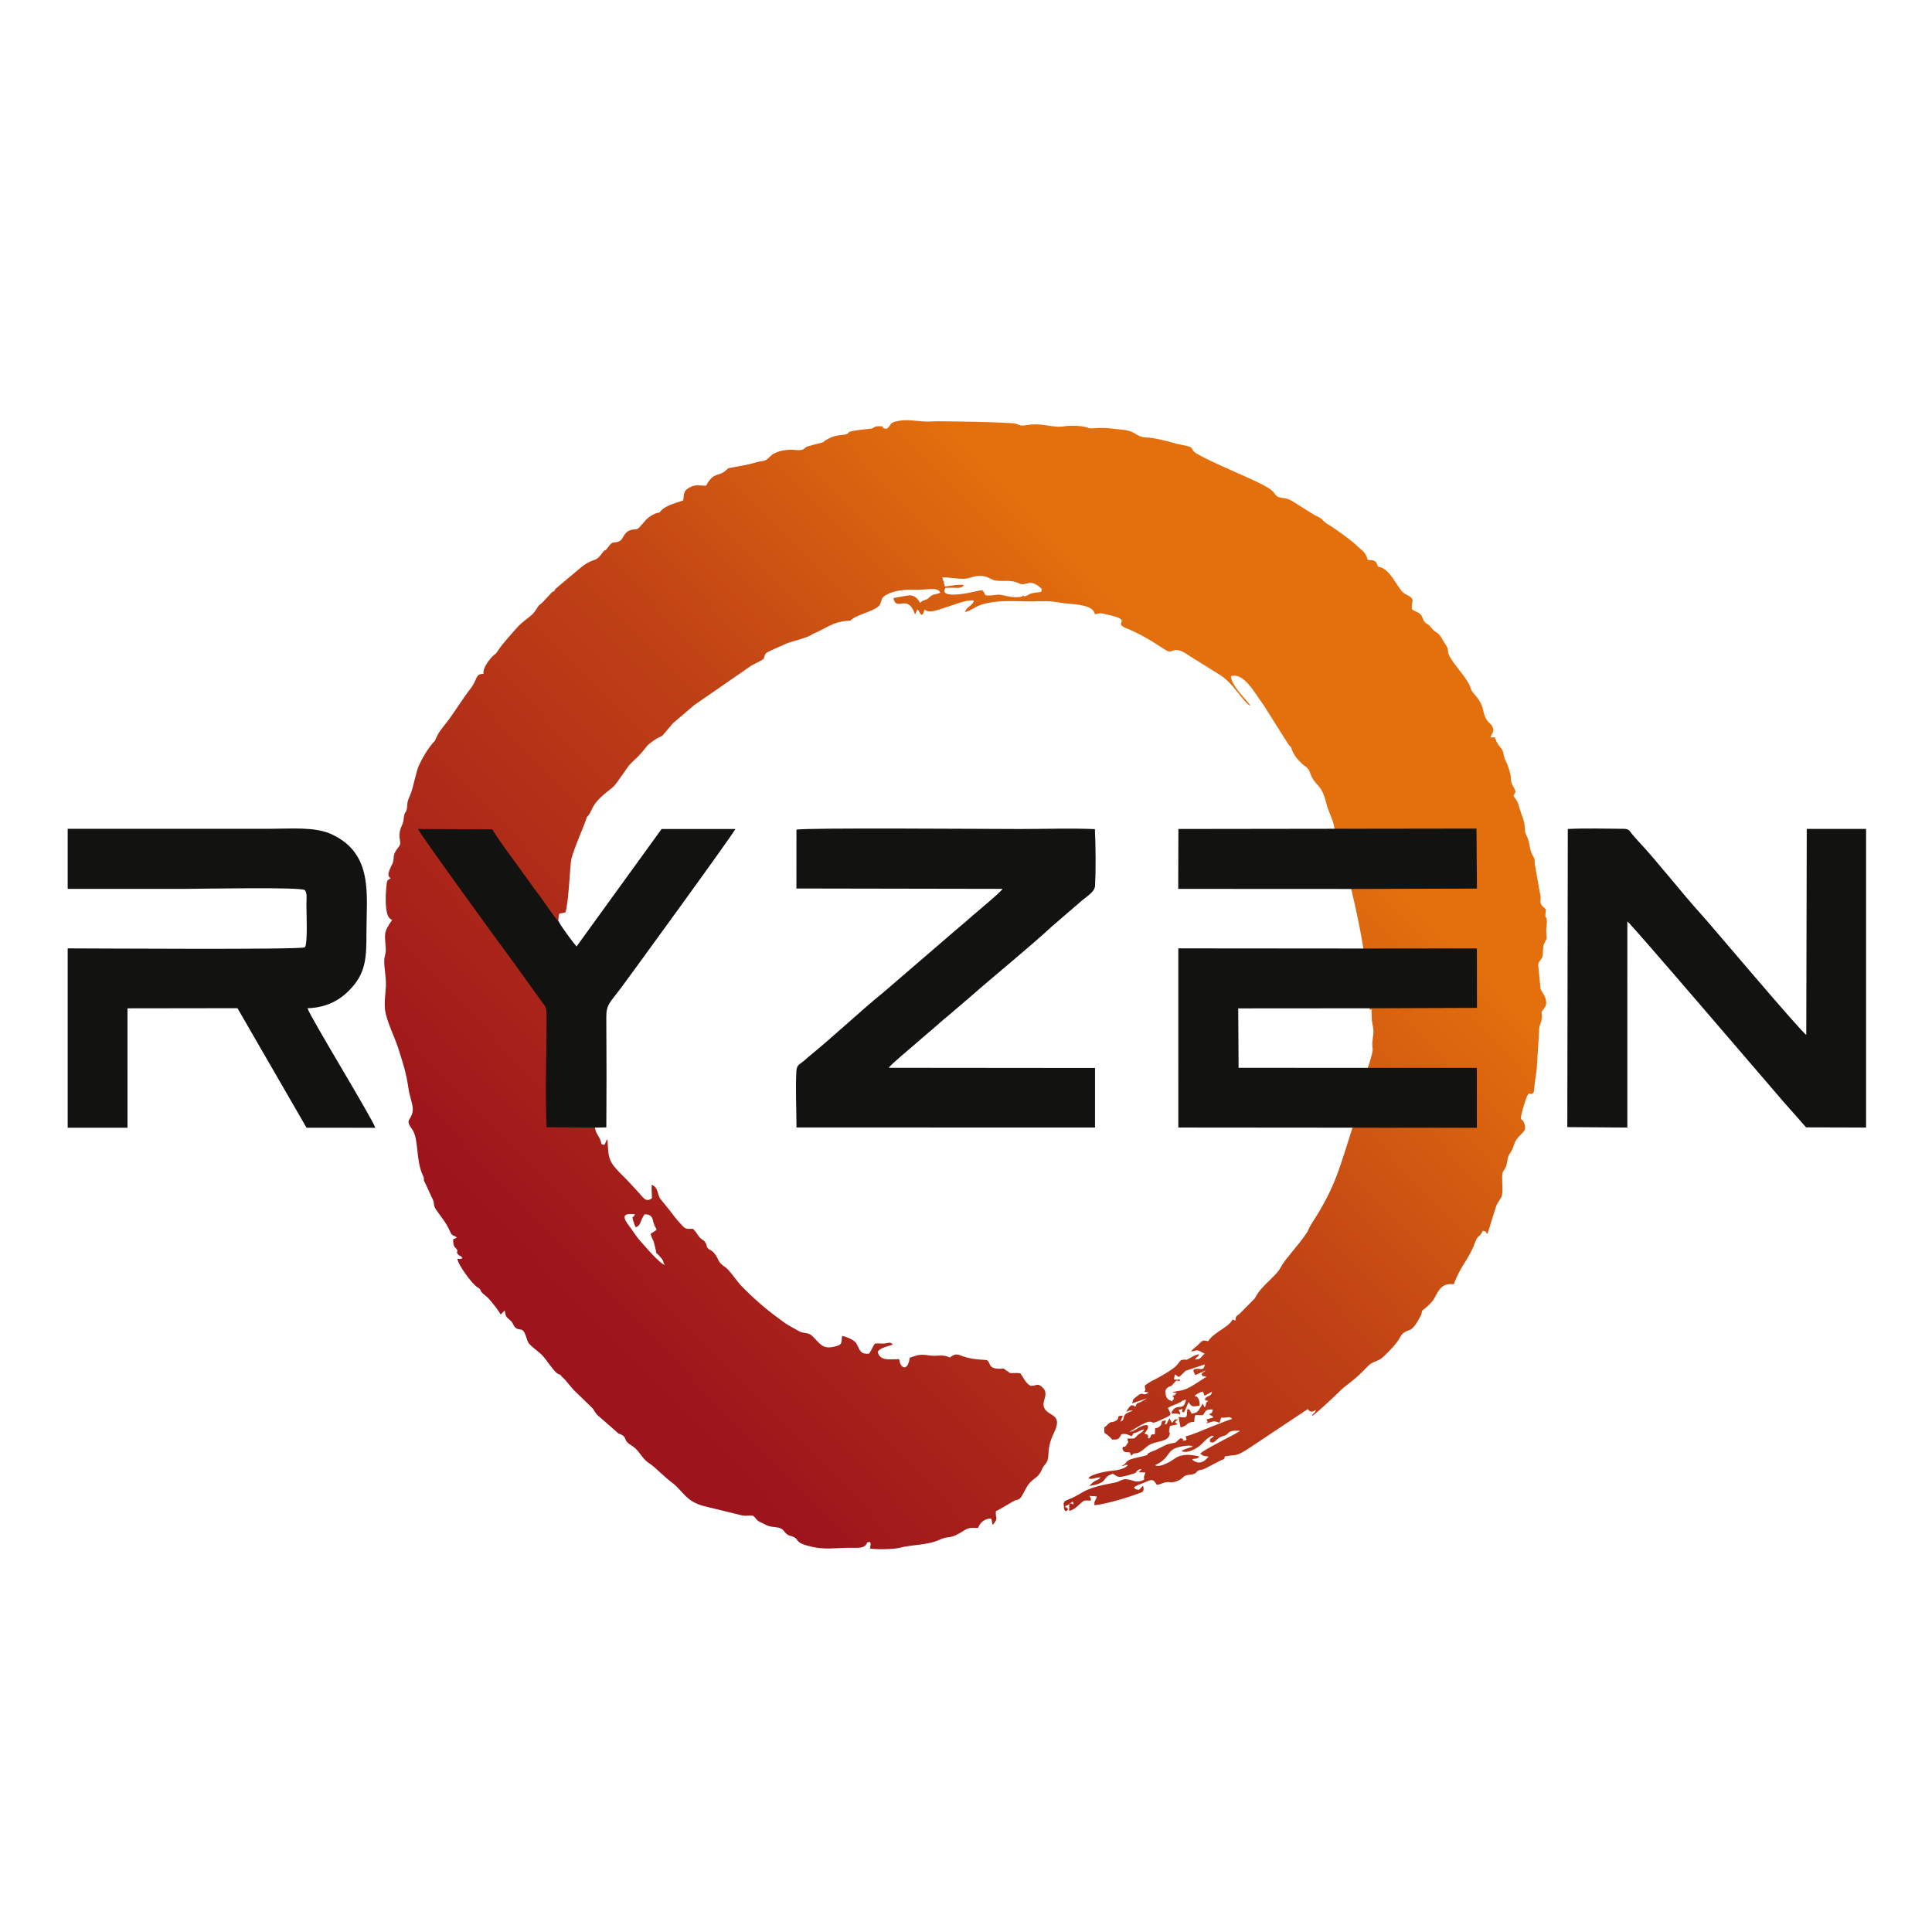 <?xml version="1.0" encoding="UTF-8" standalone="no"?>
<svg
   clip-rule="evenodd"
   fill-rule="evenodd"
   height="512"
   image-rendering="optimizeQuality"
   shape-rendering="geometricPrecision"
   text-rendering="geometricPrecision"
   viewBox="-2.2737368e-13 -13.05 2179.451 2185.052"
   width="512"
   version="1.1"
   id="svg4"
   sodipodi:docname="ryzen-brand.svg"
   inkscape:version="1.3.2 (091e20ef0f, 2023-11-25)"
   xmlns:inkscape="http://www.inkscape.org/namespaces/inkscape"
   xmlns:sodipodi="http://sodipodi.sourceforge.net/DTD/sodipodi-0.dtd"
   xmlns="http://www.w3.org/2000/svg"
   xmlns:svg="http://www.w3.org/2000/svg">
  <defs
     id="defs4" />
  <sodipodi:namedview
     id="namedview4"
     pagecolor="#ffffff"
     bordercolor="#000000"
     borderopacity="0.25"
     inkscape:showpageshadow="2"
     inkscape:pageopacity="0.0"
     inkscape:pagecheckerboard="true"
     inkscape:deskcolor="#d1d1d1"
     inkscape:zoom="0.9776"
     inkscape:cx="215.32324"
     inkscape:cy="172.87234"
     inkscape:window-width="1080"
     inkscape:window-height="1892"
     inkscape:window-x="0"
     inkscape:window-y="0"
     inkscape:window-maximized="1"
     inkscape:current-layer="svg4" />
  <linearGradient
     id="a"
     gradientUnits="userSpaceOnUse"
     x1="3341.17"
     x2="7132.33"
     y1="5621.33"
     y2="1929.94"
     gradientTransform="matrix(0.191,0,0,0.191,73.749,462.215)">
    <stop
       offset="0"
       stop-color="#9d141c"
       id="stop1" />
    <stop
       offset=".6"
       stop-color="#c04215"
       id="stop2" />
    <stop
       offset="1"
       stop-color="#e4700d"
       id="stop3" />
  </linearGradient>
  <g
     id="g4">
    <path
       d="m 916.094,704.128 c 16.494,-6.705 23.09,-14.705 42.933,-15.219 7.183,-7.844 30.548,-10.701 33.814,-19.101 2.408,-6.194 1.044,-6.831 7.444,-10.47 7.609,-4.325 20.095,-5.81 29.751,-5.369 15.661,0.717 27.505,-4.027 30.678,3.327 -4.904,2.173 -8.176,1.283 -12.068,4.816 -4.36,3.96 -1.412,1.749 -6.764,3.92 -4.43,1.797 -1.021,0.956 -4.266,2.812 -1.493,-4.115 -6.034,-8.662 -11.785,-8.666 -0.935,0 -17.616,3.028 -18.178,3.209 3.003,16.093 15.995,-6.072 24.436,18.35 0.193,-0.231 0.359,-0.963 0.43,-0.795 0.071,0.168 0.327,-0.606 0.422,-0.78 2.305,-4.149 0.413,-2.439 2.399,-3.683 2.557,3.565 4.547,11.08 7.534,-0.262 5.434,5.327 15.984,-0.069 27.094,-3.356 6.833,-2.024 21.188,-8.119 28.629,-6.71 -0.979,5.87 -8.841,7.118 -9.877,12.903 5.088,-0.573 12.066,-6.217 18.409,-8.245 16.913,-5.405 35.666,-3.924 52.218,-3.652 9.484,0.155 18.69,-0.801 28.176,0.157 4.39,0.398 8.517,1.284 12.674,1.848 8.293,1.126 29.395,1.03 34.183,9.535 0.157,0.277 0.55,1.219 0.667,1.479 l 0.611,1.537 c 7.001,-1.89 7.389,-1.114 14.38,0.451 30.282,6.774 4.731,8.855 20.806,15.214 23.084,9.134 42.344,23.881 46.442,25.726 7.423,3.339 6.47,-7.485 25.04,5.556 l 33.285,20.806 c 16.45,9.35 28.392,33.212 36.037,35.825 -4.492,-6.774 -22.645,-23.769 -22.195,-33.566 14.487,-4.673 26.479,18.65 36.922,32.769 l 28.317,44.88 c 4.106,4.906 1.483,-0.713 3.419,4.921 2.269,6.609 5.979,10.911 11.416,16.238 2.616,2.563 7.257,4.555 8.807,9.161 6.099,18.121 12.853,11.357 18.79,35.418 2.666,10.806 7.612,17.951 9.363,28.608 17.511,58.389 36.979,133.147 40.03,205.666 0.337,-0.323 0.81,-0.749 1.743,-1.374 0.6,6.412 -0.258,10.292 1.145,16.861 1.47,6.885 1.437,9.209 0.39,16.464 -2.351,16.317 3.639,4.356 -4.95,31.593 l -0.516,0.606 c -2.928,24.086 -8.479,47.237 -17.436,68.674 -14.952,46.371 -19.247,66.623 -44.968,106.624 -7.878,12.253 -1.304,5.82 -14.358,22.759 l -17.012,21.122 c -8.075,11.206 -3.286,8.381 -16.666,21.483 -5.782,5.661 -13.127,12.305 -17.387,21.06 l -17.259,17.437 c -3.593,3.005 -4.618,2.448 -4.725,7.859 -5.61,-1.927 -1.533,-1.919 -6.542,3.073 -6.619,6.592 -18.994,11.649 -24.371,20.173 -5.466,-0.774 -5.197,-2.196 -10.508,3.194 -0.214,0.218 -0.782,0.887 -1.002,1.105 l -1.11,1.042 c -0.306,0.266 -1.875,1.409 -2.458,1.89 -1.93,1.596 -2.913,2.821 -4.415,4.421 6.177,-0.449 6.028,-2.903 11.267,0.325 l 4.231,2.127 c -4.447,3.819 -3.8,6.495 -10.843,6.602 2.624,-4.031 2.571,-1.498 4.707,-5.946 -5.399,0.705 -8.375,3.437 -12.939,5.652 -2.458,1.194 0.832,0.243 -1.98,0.562 -3.11,0.354 1.829,-0.338 -2.318,-0.102 -4.004,0.229 -3.998,1.114 -6.594,4.499 l -2.997,3.366 c -6.038,4.971 -12.402,8.461 -18.709,12.062 -6.51,3.716 -9.778,4.494 -15.919,9.404 -0.088,4.572 1.645,4.295 -0.663,6.904 l 5.128,0.984 c -8.536,5.588 -4.797,-3.394 -15.328,5.726 -2.802,2.427 -2.683,2.049 -3.345,6.533 l 16.869,-5.896 c -2.165,1.045 -4.079,2.678 -6.728,3.991 -5.955,2.949 -4.338,0.226 -6.764,5.936 -4.69,-4.814 -7.456,0.755 -10.204,5.407 3.805,-0.793 3.979,-2.312 7.156,-1.078 -2.129,0.998 -6.663,2.08 -8.496,4.356 -2.983,3.706 -0.191,5.921 -5.275,8.052 l 2.716,-6.71 c -8.698,-0.375 -2.328,2.808 -8.304,5.82 -5.631,2.838 -4.385,-0.768 -9.807,5.015 -3.49,3.723 -2.53,-0.478 -2.833,4.816 -0.298,5.227 1.229,3.731 4.186,6.55 l 2.103,1.875 c 1.875,1.573 0.699,0.418 2.309,2.727 6.095,0.371 7.146,-0.321 9.195,-3.075 3.049,-4.092 -2.207,-0.046 2.181,-3.045 5.934,-0.814 6.923,1.225 11.11,2.366 3.786,-5.948 -0.06,-1.934 6.022,-4.528 2.548,-1.087 4.268,-2.469 7.922,-3.23 -0.208,0.21 -0.478,0.275 -0.57,0.68 -0.531,2.293 -4.289,3.823 -5.915,5.179 -0.172,0.143 -0.403,0.356 -0.568,0.507 -5.925,5.441 -1.607,3.542 -11.005,4.082 -0.132,0.012 -0.465,0.012 -0.684,0.074 l 0.015,1.223 c 0.34,2.873 1.888,0.866 -0.394,4.641 -4.316,7.131 -3.098,0.11 -5.474,5.069 1.191,4.916 3.41,4.363 8.3,4.551 l 1.791,3.926 c 0.34,-0.123 1.764,-2.081 1.969,-2.183 2.991,-1.485 3.756,0.908 10.296,-3.803 4.998,-3.599 5.862,-6 12.859,-8.371 6.011,-2.035 15.739,-2.336 17.922,-8.629 1.737,-5.003 -0.998,-1.353 -0.164,-6.449 0.168,-1.032 0.654,-2.727 0.835,-4.383 l 8.968,-1.777 c -0.787,-0.382 -2.209,-1.418 -3.259,-2.555 0.596,-0.598 1.099,-0.992 1.541,-1.431 l 1.93,-2.009 c -5.919,0.755 -3.32,0.77 -6.865,4.379 l -2.972,-5.21 -2.225,4.71 c -1.147,2.074 -0.338,1.466 -3.121,2.32 0.069,-0.201 0.279,-0.692 0.312,-0.554 l 1.204,-3.87 c -7.71,-0.199 -2.882,2.695 -6.774,6.233 -6.106,5.55 -5.229,-2.89 -5.806,9.184 -7.653,-0.012 -1.957,2.659 -7.244,4.883 -2.802,-5.369 2.143,0.747 -0.47,-3.425 -1.6,-2.555 1.596,0.432 -1.508,-1.307 -0.206,-0.115 -0.573,-0.226 -0.781,-0.321 -0.26,-0.119 -1.455,-0.403 -1.77,-0.56 0.185,-0.233 0.463,-0.875 0.55,-0.7 l 2.418,-3.494 c 0.657,-1.212 1.645,-2.911 0.841,-5.084 -7.011,-2.022 -14.321,7.077 -20.823,7.347 3.559,-1.906 17.093,-11.03 21.974,-11.447 7.528,-0.644 -0.485,4.717 17.561,-3.907 8.918,-4.26 7.932,-3.668 4.004,-11.636 3.607,-2.71 8.157,-3.574 12.706,-5.856 3.008,-1.508 3.57,-2.879 7.8,-3.702 -3.23,15.319 -9.801,1.833 -16.697,14.856 4.385,2.792 -0.912,0.554 5.082,0.961 2.525,0.172 2.32,0.344 4.943,0.942 -0.323,-3.467 -0.254,-2.62 -1.843,-4.832 l 4.13,-1.302 c 1.483,3.511 -2.909,2.173 2.047,3.907 0.508,-0.879 4.78,-10.384 5.189,-11.605 0.203,0.218 0.417,0.317 0.506,0.736 0.088,0.415 0.379,0.562 0.506,0.726 2.529,3.293 3.425,3.687 7.978,3.035 0.321,-0.046 1.189,-0.203 1.468,-0.245 0.182,-0.027 0.522,-0.078 0.678,-0.103 0.155,-0.022 0.543,-0.069 0.665,-0.087 0.123,-0.016 0.445,-0.019 0.661,-0.069 0.388,-2.001 -0.111,-6.009 -1.544,-8.314 -3.869,-6.221 -1.506,2.55 -3.614,-3.368 1.168,-1.07 6.128,-3.941 8.822,-4.295 l 2.12,4.736 8.299,-4.642 c -1.384,6.256 -3.616,3.22 -8.02,7.917 1.076,3.251 -1.537,0.839 3.695,2.733 -4.388,2.938 -0.981,2.416 -3.975,7.251 l -2.12,-4.388 -3.568,5.587 c -1.973,3.695 -3.526,4.956 -9.151,5.77 -1.669,-2.934 -1.24,-4.319 -4.417,-5.403 -2.554,7.8 2.909,11.017 -10.351,9.143 l 2.343,11.856 c 7.871,-1.458 7.135,-6.533 15.434,-6.206 0.751,-11.099 0.589,-7.003 9.711,-7.632 3.759,-4.407 1.99,-6.802 11.385,-6.422 -1.032,4.549 -1.179,3.628 -4.394,5.323 l 2.473,1.523 c 2.131,1.554 1.095,-0.212 2.439,2.144 l -7.699,2.255 1.217,2.664 c 0.081,6.594 -2.443,-4.115 -0.123,1.491 6.957,-1.984 6.894,-3.058 13.543,-0.306 l 1.999,-5.898 c 8.134,0.585 9.101,-2.366 12.322,1.462 -6.978,2.104 -17.681,6.601 -25.81,9.74 -7.859,3.035 -18.331,8.062 -26.651,9.889 0.608,5.824 2.257,0.98 -0.014,4.746 -8.001,0.652 0.012,-0.342 -3.79,-1.978 -2.456,-1.059 -2.741,-0.17 -4.371,1.248 -5.331,4.635 -1.349,2.569 -9.49,4.268 -6.565,1.372 -12.159,5.852 -19.107,8.402 -14.015,5.143 3.006,2.781 -18.117,7.354 -15.837,3.429 -9.358,5.29 -17.471,9.507 -0.189,0.099 -0.572,0.214 -0.828,0.379 4.65,-0.541 5.502,-2.536 7.62,-1.244 -4.575,5.998 -19.51,6.343 -22.639,6.888 -5.122,0.894 -19.975,3.694 -21.811,7.949 3.981,1.839 7.859,-1.153 13.54,-1.03 -2.842,4.071 -3.731,1.584 -9.27,6.307 l -3.484,3.427 c 17.593,-2.699 16.419,-7.039 19.906,-10.304 2.588,-2.424 3.906,-1.965 6.582,-3.7 l 1.521,0.925 c 4.447,2.995 5.464,3.888 16.221,0.872 11.756,-3.297 6.965,-2.494 10.711,-5.449 1.6,-1.263 1.921,-1.367 4.476,-1.384 l -3.561,3.471 7.733,0.283 -1.585,4.654 c -0.497,3.108 2.066,3.121 -2.71,4.73 -6.466,2.177 -9.511,-0.482 -14.873,-1.449 -6.452,-1.16 -7.917,1.112 -12.53,2.748 -5.17,1.833 -24.925,3.526 -38.543,11.225 -2.63,1.487 -7.435,4.274 -10.221,5.705 -7.523,3.866 -11.154,3.421 -12.041,7.576 l 0.591,6.258 c 2.446,4.415 0.161,0.506 2.104,2.439 2.355,-2.192 2.748,-0.763 1.552,-3.545 -2.091,-4.855 0.684,3.62 -2.634,-2.062 4.054,-1.456 5.139,-3.077 8.501,-5.294 0.959,1.596 1.466,-0.556 0.483,3.733 -1.949,-2.791 -0.47,-1.732 -4.167,-1.135 l -0.174,7.897 c 5.657,-1.368 8.494,-4.579 11.905,-7.645 6.286,-5.652 4.943,-3.758 12.714,-4.119 0.109,-2.997 -0.451,-3.347 -1.814,-5.193 l 8.381,0.508 c -0.625,4.696 -2.974,3.998 -2.68,9.923 8.97,-0.638 22.994,-4.579 31.446,-7.051 5.789,-1.692 10.093,-3.119 15.212,-5.032 6.892,-2.576 10.638,-2.089 8.421,-9.91 l -4.476,4.558 c -3.574,-0.306 -3.415,-0.082 -5.806,-2.337 1.452,-2.408 9.818,-4.801 13.182,-6.384 8.347,-3.929 8.828,-2.462 12.764,3.223 3.836,-0.587 4.69,-1.449 8.155,-2.448 5.887,-1.699 6.212,0.155 9.392,-0.47 14.103,-2.764 9.738,-7.605 18.53,-8.411 11.867,-1.087 6.183,-4.385 13.664,-5.675 3.171,-0.547 3.721,-0.973 6.286,-2.29 3.939,-2.024 7.196,-3.651 11.091,-5.795 9.921,-5.458 8.977,-2.607 9.723,-7.074 13.205,-2.548 11.989,0.759 27.058,-9.103 l 66.743,-44.439 c 1.216,1.462 1.963,2.725 4.289,2.836 2.46,0.119 2.274,-0.807 4.889,-1.854 -1.716,5.493 -3.06,2.601 -4.4,6.77 2.582,-0.499 28.461,-24.938 30.821,-27.444 7.553,-8.014 15.898,-11.127 31.958,-28.455 6.43,-6.934 11.194,-4.56 18.297,-11.376 4.748,-4.556 10.051,-9.768 14.34,-15.326 6.542,-8.476 4.147,-10.871 15.174,-14.679 5.122,-1.77 10.306,-12.293 13.056,-17.337 0.105,-0.25 0.132,-0.96 0.155,-0.803 0.022,0.153 0.11,-0.627 0.143,-0.774 0.981,-4.78 0.032,-1.592 6.46,-7.748 3.811,-3.649 5.795,-4.929 8.666,-10.409 5.552,-10.607 9.18,-15.877 21.326,-14.633 8.02,-21.936 16.634,-27.385 23.638,-46.257 4.306,-11.601 4.876,-4.985 9.13,-14.162 4.981,0.973 1.594,0.145 5.321,3.499 l 9.973,-31.931 c 1.175,-2.857 3.832,-6.282 5.48,-9.3 2.727,-4.992 0.797,-17.293 1.204,-24.732 0.29,-5.35 2.068,-5.47 3.855,-9.367 2.018,-4.404 1.651,-7.958 2.953,-11.928 1.181,-3.597 3.037,-4.784 4.834,-8.906 1.219,-2.794 2.188,-7.062 3.998,-9.795 5.873,-8.864 12.079,-9.012 9.705,-17.777 -2.725,-10.057 -7.154,0.51 -1.412,-19.547 7.509,-26.23 6.544,-9.461 11.844,-17.238 0.832,-8.836 1.881,-17.091 3.238,-25.894 l 2.714,-42.793 c -0.201,-7.427 1.9,-7.142 2.752,-12.958 1.651,-11.255 -2.462,-6.118 2.611,-12.469 3.125,-3.91 3.433,-7.167 1.441,-12.826 -1.212,-3.44 -4.266,-6.821 -5.21,-9.826 l -2.664,-27.073 c 1.065,-5.675 4.22,-5.137 5.08,-10.86 0.682,-4.543 0.012,-9.534 1.778,-13.291 3.423,-7.274 3.003,-2.813 2.314,-12.108 -0.377,-5.074 0.889,-10.076 0.636,-13.604 -0.606,-8.457 -2.743,1.76 -1.009,-12.714 -1.785,-2.154 -5.021,-3.628 -5.85,-6.879 -1.133,-4.451 0.971,-5.721 -1.003,-11.814 l -5.738,-32.423 c -0.401,-7.127 0.329,-5.088 -2.544,-10.218 -3.631,-6.483 -3.194,-14.736 -5.778,-19.73 -2.521,-6.42 -2.523,-3.719 -3.026,-12.008 -0.292,-4.818 -1.537,-8.784 -2.993,-12.7 -5.013,-13.476 -3.289,-14.541 -9.721,-22.479 1.498,-4.6 3.01,-3.234 1.476,-7.326 -0.768,-2.045 -2.888,-4.662 -3.805,-7.905 -1.986,-7.026 1.124,-4.065 -4.169,-19.107 -1.216,-3.454 -2.431,-5.162 -3.515,-8.125 -1.164,-3.182 -1.194,-6.437 -2.542,-9.229 -1.353,-2.804 -3.219,-3.985 -4.918,-6.73 -1.69,-2.731 -2.575,-4.883 -3.713,-7.968 l -4.84,0.048 c 1.548,-5.042 4.499,-5.99 2.466,-11.275 -1.671,-4.337 -4.616,-5.086 -6.598,-8.32 -7.06,-11.527 -0.239,-12.884 -14.64,-29.909 -7.385,-8.733 1.705,-3.609 -17.595,-27.985 -19.16,-24.199 -6.599,-16.471 -15.453,-29.061 -2.282,-3.243 -3.416,-6.191 -5.774,-9.079 -3.018,-3.7 -4.65,-2.951 -8.031,-6.837 -7.263,-8.339 -3.387,-3.274 -7.773,-7.043 -3.651,-3.136 -2.448,-5.619 -5.539,-9.279 -2.437,-2.884 -5.581,-3.27 -9.728,-5.793 -2.058,-8.073 4.7,-11.347 -4.644,-15.911 -6.926,-3.383 -7.204,-5.05 -11.361,-10.868 -5.424,-7.588 -11.899,-20.523 -22.536,-21.716 L 1555,626.182 c -1.627,-3.555 -0.132,-2.613 -2.871,-4.541 -2.078,-1.462 -4.803,-1.175 -7.947,-1.374 -2.964,-9.805 -6.546,-10.464 -12.53,-16.276 -6.223,-6.045 -25.072,-19.715 -32.948,-24.262 -5.134,-2.964 -4.457,-4.406 -8.173,-6.787 -3.626,-2.324 -5.982,-2.941 -9.508,-5.235 -6.644,-4.318 -11.261,-6.965 -17.561,-11.057 -3.496,-2.271 -5.841,-3.956 -9.658,-5.298 -3.78,-1.33 -8.838,-1.011 -11.812,-2.827 -6.426,-3.93 3.408,-5.105 -35.878,-22.429 -6.301,-2.779 -54.93,-23.878 -58.632,-28.382 -3.511,-4.274 -0.925,-4.705 -8.306,-6.472 -4.411,-1.055 -7.878,-1.527 -12.167,-2.71 -7.003,-1.929 -15.346,-4.149 -22.924,-5.585 -12.139,-2.299 -13.843,0.493 -23.828,-5.963 -6.466,-4.182 -14.958,-4.012 -23.424,-5.093 -17.06,-2.181 -22.282,0.189 -27.733,-0.602 -5.717,-2.857 -20.632,-3.522 -28.063,-2.225 -13.23,2.309 -24.642,-4.367 -42.478,-1.367 -7.896,1.326 -6.546,0.184 -12.549,-1.541 -6.286,-1.804 -87.307,-3.129 -93.647,-2.638 -16.299,1.263 -27.534,-3.8 -43.034,0.361 -5.986,1.607 -4.665,4.532 -8.966,7.955 -9.501,-0.411 0.634,-2.964 -9.516,-2.854 -6.093,0.067 -4.245,2.374 -9.579,2.892 -35.878,3.48 -18.581,4.663 -28.635,6.556 -7.2,1.355 -13.616,0.199 -25.217,8.96 -1.81,0.399 -16.932,4.363 -17.802,4.816 -3.222,1.678 -2.54,3.343 -7.852,3.847 -4.667,0.443 -14.749,-2.785 -28.371,3.44 -6.418,2.934 -7.129,8.188 -14.086,8.989 -7.467,0.858 -11.481,3.058 -18.331,4.201 l -19.671,3.756 c -1.984,0.967 -3.647,3.247 -5.929,4.635 -6.798,4.13 -12.089,1.046 -19.579,15.153 -7.657,0.184 -11.494,-1.791 -18.428,1.904 -7.175,3.823 -6.252,6.177 -7.49,14.847 -10.493,3.389 -21.796,6.353 -26.83,13.66 -5.013,0.264 -12.203,4.721 -16.009,9.124 -11.263,13.029 -6.972,8.308 -15.804,10.487 -8.901,2.194 -8.717,10.214 -13.014,12.511 -7.305,3.909 -6.923,-2.06 -14.22,8.247 -2.834,4.004 -2.11,0.413 -5.455,5.101 -9.241,12.951 -9.381,3.67 -26.811,18.746 l -24.172,20.275 c -2.708,2.475 -2.003,1.435 -3.578,4.52 -2.198,0.587 -0.564,-0.336 -3.037,1.63 l -7.641,8.28 c -7.5,8.232 -4.488,2.272 -10.449,11.783 -4.792,7.643 -13.274,10.267 -22.893,21.639 -6.806,8.048 -13.402,14.659 -19.598,23.868 -2.574,3.826 -1.705,2.68 -5.051,5.401 -2.766,2.25 -12.758,14 -11.173,20.777 -10.103,0.247 -6.15,5.68 -14.908,16.867 -8.541,10.911 -19.203,28.39 -27.194,38.522 -5.445,6.904 -8.989,10.632 -12.941,20.33 -6.63,6.336 -17.415,23.849 -20.116,33.455 -2.036,7.236 -3.681,14.092 -5.468,20.949 -0.927,3.561 -2.272,6.602 -3.759,10.202 -2.5,6.051 -1.407,5.128 -2.286,11.569 -0.862,6.315 -2.416,2.894 -3.371,9.65 -0.83,5.87 -0.422,5.485 -2.689,10.678 -5.252,12.028 -0.111,16.647 -1.974,21.408 -0.585,1.495 -3.685,4.815 -5.111,7.584 -2.685,5.214 -1.294,5.686 -2.427,11.11 -0.977,4.665 -9.614,15.653 -2.833,18.646 -4.541,3.085 -4.111,3.008 -4.851,9.562 -0.873,7.741 -2.19,30.565 3.754,36.07 l 2.716,1.842 c -10.533,14.621 -7.993,16.231 -7.169,32.556 0.329,6.489 -1.711,7.532 -1.745,13.74 -0.053,9.134 2.225,17.882 1.906,27.595 -0.327,9.979 -2.141,18.19 -0.912,27.95 1.596,12.679 10.72,30.099 14.971,43.531 5.361,16.936 9.002,27.568 11.645,46.381 1.034,7.355 5.39,18.121 4.627,23.889 -1.604,12.125 -9.43,8.96 -0.646,21.123 7.76,10.745 3.714,34.357 12.259,52.472 2.932,6.215 -1.504,0.977 3.083,9.531 l 7.007,15.256 c 3.169,5.524 1.347,7.074 3.438,11.324 2.678,5.441 11.838,14.849 16.928,26.553 2.754,6.33 2.957,3.509 7.888,7.104 -0.963,0.684 0.694,-0.149 -2.129,1.208 -1.149,0.55 -0.638,0.14 -2.139,0.913 0.195,10.845 2.934,8.249 4.53,12.075 1.281,3.073 -2.045,1.437 1.361,5.285 1.957,2.209 1.978,0.084 4.658,3.838 -1.697,1.435 -3.412,0.979 -5.696,0.69 0.403,6.848 16.934,28.967 22.488,32.236 6.108,3.597 1.468,2.856 6.529,7.345 3.438,3.048 4.425,3.263 7.699,7.12 3.429,4.038 10.028,12.007 12.173,16.483 l 4.566,-4.627 c 1.162,6.999 1.395,7.003 5.499,10.438 4.786,4.004 3.939,6.816 6.781,9.096 4.656,3.731 6.881,-0.363 10.218,5.747 1.749,3.198 2.504,8.327 4.513,11.405 2.945,4.514 12.375,10.241 16.544,15.191 4.652,5.526 10.258,14.176 14.619,18.233 3.35,3.119 2.618,0.918 5.191,3.182 l 1.441,1.745 c 1.065,1.168 0.975,1.026 2.211,2.081 2.962,2.53 7.651,10.017 15.101,16.743 l 16.095,15.619 c 3.123,3.001 4.037,6.42 6.93,9.048 l 21.49,18.774 c 3.58,3.289 1.198,1.128 5.346,3.178 5.51,2.726 3.209,5.155 6.94,8.922 1.972,1.992 6.542,4.234 9.121,6.781 5.631,5.558 8.712,12.448 15.252,16.565 7.118,4.48 16.29,14.801 26.418,22.335 11.777,8.761 15.124,21.429 37.063,26.511 l 38.388,9.422 c 7.903,2.219 8.591,0.386 15.634,1.103 3.331,2.366 2.704,3.543 5.848,5.883 1.988,1.479 5.485,2.636 7.756,3.991 6.833,4.075 13.165,1.974 18.427,4.845 2.704,1.476 3.584,3.932 5.866,5.795 3.412,2.785 4.266,1.785 8.157,3.538 5.969,2.689 1.695,5.931 14.715,9.627 16.282,4.621 25.034,3.448 42.338,2.737 14.398,-0.591 21.823,1.783 25.655,-4.916 1.326,-2.322 -3.205,0.42 1.103,-1.372 5.008,-2.083 2.731,4.484 2.412,6.966 6.781,1.246 26.702,1.026 33.225,-0.701 15.034,-3.983 31.477,-2.712 45.806,-9.293 11.401,-5.235 10.21,0.761 27.071,-10.111 6.37,-4.107 8.31,-3.035 16.316,-3.156 1.428,-5.526 7.559,-10.848 14.52,-10.604 1.678,2.748 0.661,4.639 2.119,7.139 6.984,-9.031 2.645,-6.361 3.37,-15.393 6.787,-3.358 13.214,-7.504 19.531,-11.158 4.9,-2.838 6.364,-0.629 9.415,-5.422 1.948,-3.06 4.029,-7.379 5.659,-10.242 5.459,-9.581 10.713,-9.52 14.996,-15.774 2.588,-3.779 2.462,-6.234 5.849,-10.044 7.473,-8.408 -0.031,-15.032 10.369,-36.293 11.03,-22.545 -8.228,-17.712 -11.565,-29.315 -2.148,-7.473 6.936,-15.254 -2.66,-22.823 -5.394,-4.253 -5.361,-0.252 -12.567,-0.906 -5.449,-2.825 -8.172,-9.895 -11.33,-14.027 -5.011,-0.762 -7.584,0.08 -11.758,-0.369 l -6.177,-4.333 c -0.099,-0.155 -0.245,-0.502 -0.413,-0.726 -20.248,1.911 -14.057,-7.02 -19.833,-9.593 -8.589,-0.6 -14.933,-0.839 -22.57,-2.911 -9.925,-2.693 -10.995,-6.055 -19.071,0.078 -8.456,-4.216 -14.268,-0.939 -23.136,-2.364 -10.485,-1.69 -12.482,-0.631 -22.11,2.605 -2.19,15.483 -9.681,11.76 -11.196,5.065 -0.081,-0.355 -0.279,-1.481 -0.348,-1.787 l -0.443,-1.676 c -10.78,0.108 -21.79,2.404 -24.267,-8.333 2.401,-3.161 3.524,-3.381 7.553,-5.053 l 7.053,-2.322 c 2.215,-0.795 1.42,-0.317 2.46,-1.105 -4.115,-3.115 -3.809,-1.437 -8.738,-0.91 -4.444,0.476 -6.968,-0.42 -11.527,0.074 -2.37,3.297 -4.017,7.886 -6.451,11.353 -10.42,1.345 -10.757,-4.82 -14.193,-11.074 -2.278,-4.149 -10.47,-7.643 -16.401,-8.952 -1.355,8.31 0.736,9.549 -7.282,11.794 -14.673,4.111 -17.368,-2.754 -26.177,-11.368 -4.954,-4.845 -8.968,-2.66 -14.684,-5.401 l -12.272,-6.862 c -3.845,-2.139 -8.06,-5.575 -11.829,-8.301 -15.059,-10.896 -29.349,-23.644 -41.872,-36.559 -5.306,-5.472 -13.111,-17.762 -18.147,-21.091 -9.436,-6.24 -6.655,-9.08 -12.593,-16.013 -2.821,-3.293 -3.951,-2.66 -6.114,-4.513 -3.106,-2.657 -1.198,-2.397 -3.14,-6.303 -1.844,-3.708 -2.622,-2.876 -5.43,-5.25 -3.41,-2.882 -5.208,-7.508 -9.126,-11.236 -9.029,0.279 -8.511,0.373 -15.135,-6.877 -4.071,-4.455 -7.238,-8.545 -10.85,-13.53 l -10.931,-13.425 c -3.882,-5.822 -2.057,-12.924 -9.768,-15.99 -0.461,6.516 0.334,9.981 0.176,15.348 -7.139,5.071 -9.367,-0.724 -16.521,-8.245 -5.294,-5.566 -9.079,-10.135 -14.887,-15.823 -18.553,-18.163 -17.473,-20.086 -18.811,-42.755 -2.232,2.225 -0.707,1.149 -1.776,3.002 -2.613,4.535 1.239,1.778 -3.247,3.484 -3.412,-2.29 -1.164,-0.348 -2.79,-4.969 -1.862,-5.287 -6.068,-9.13 -6.322,-15.089 -27.186,-49.29 -54.874,-137.606 -41.58,-232.777 1.109,-12.666 0.562,-7.464 8.226,-10.351 3.721,-11.456 5.143,-53.156 6.458,-59.196 3.014,-13.826 17.293,-44.171 17.465,-48.124 7.519,-7.19 3.234,-12.962 22.65,-28.489 6.215,-4.971 8.041,-5.734 12.781,-12.649 3.845,-5.61 6.882,-9.476 10.531,-14.889 3.83,-5.686 8.077,-8.488 12.414,-13.035 12.326,-12.922 6.544,-10.374 19.214,-18.975 2.999,-2.036 6.25,-3.171 8.178,-4.465 l 11.961,-14.017 23.748,-20.29 64.53,-44.63 c 4.761,-2.823 10.283,-4.958 14.31,-7.842 l 0.501,-1.848 c 0.074,-0.243 0.382,-1.409 0.499,-1.709 1.311,-3.387 2.206,-3.601 9.042,-6.751 4.969,-2.288 9.201,-4.189 14.564,-6.521 8.444,-3.671 24.929,-6.613 30.5,-11.146 z m 239.469,-42.74 c 5.195,-0.91 3.421,-2.024 8.736,-3.423 2.794,-0.736 6.791,-1.082 10.386,-1.516 l 0.713,-3.412 c -13.941,-13.453 -17.146,-2.2 -25.604,-6.258 -10.904,-5.231 -19.619,-1.036 -29.214,-3.929 -3.822,-1.153 -10.506,-7.897 -25.955,-2.59 -9.143,3.142 -20.294,-0.442 -31.677,-0.323 l 2.957,10.376 c 3.847,-0.432 18.109,-3.177 21.282,-1.521 -2.492,4.396 -8.282,2.708 -15.929,2.894 -6.919,0.17 -4.556,0.304 -5.181,1.053 -5.139,9.415 16.2,6.479 22.138,5.518 21.767,-3.522 19.243,-6.775 23.545,1.951 5.694,0.522 7.815,0.014 12.859,-0.631 6.284,-0.803 14.466,3.826 25.481,2.624 6.571,-0.717 1.506,-3.014 5.463,-0.816 z M 749.579,1417.584 c -2.515,-1.378 -1.246,-3.804 -4.103,-7.269 -9.438,-11.439 -3.568,0.726 -8.61,-17.809 -1.344,-4.939 -3.228,-5.627 -3.683,-10.264 l 6.477,-4.197 c -1.026,-5.545 -1.156,0.52 -4.191,-11.592 -1.13,-4.509 -4.035,-6.267 -9.325,-6.095 -5.539,7.788 -3.662,12.591 -10.04,14.579 -0.877,-1.9 -2.089,-4.792 -2.896,-7.802 -1.678,-6.261 -0.075,-1.448 2.097,-6.848 -16.913,-2.204 -12.23,5.72 -6.37,13.438 4.396,5.791 8.02,11.924 12.148,16.468 4.478,4.929 23.22,27.276 28.499,27.39 z m 616.031,199.957 c 0.134,-5.21 0.199,-2.341 1.579,-4.008 l 2.874,-2.353 c -4.056,-2.345 -12.935,8.457 -15.646,10.65 -4.052,3.274 -13.929,9.486 -20.972,6.309 2.035,-2.047 9.711,-3.947 12.708,-5.051 -1.621,-1.17 0.12,-0.56 -2.563,-1.038 -1.579,-0.281 -2.181,-0.212 -3.807,-0.062 -26.756,2.5 -15.233,12.429 -36.27,22.031 5.717,3.538 18.994,-5.088 22.874,-7.808 7.324,-5.13 17.941,-4.415 27.495,-1.992 -4.331,4.09 -4.426,1.317 -8.425,3.458 7.553,6.403 13.717,2.695 18.532,-3.179 -2.458,-1.6 -4.26,0.948 -9.289,-3.454 1.802,-3.691 40.206,-22.048 44.987,-25.859 -16.385,-1.103 -11.03,3.941 -18.201,5.604 -9.688,2.244 -9.635,10.21 -15.879,6.753 z m -39.64,-76.132 -1.055,5.581 c 3.586,0.82 2.603,0.153 3.71,0.195 3.629,0.138 1.632,-0.623 3.27,0.401 -2.489,4.788 -1.355,-3.232 -6.823,3.477 -5.067,6.213 -2.469,1.701 -7.45,5.382 -1.319,0.975 -2.078,1.948 -2.372,4.004 l 0.277,3.664 c 0.914,3.983 1.518,5.059 7.049,7.758 2.446,-2.84 3.016,-3.385 0.757,-6.265 0.264,-0.143 0.711,-0.568 0.835,-0.337 0,0 2.49,-0.292 3.645,-2.842 l -5.136,-0.711 c 10.151,-2.918 10.77,-0.744 21.282,-6.508 6.265,-3.437 11.779,-7.727 17.66,-11.024 -4.772,-2.412 -2.978,1.835 -5.409,-2.955 1.214,-2.404 0.814,-1.147 2.219,-2.469 0.776,-0.728 0.277,0.562 2.167,-1.823 l -11.452,5.222 c -1.646,-3.154 -4.702,-6.982 1.732,-7.114 5.933,-0.12 7.544,2.154 9.038,-4.988 l -19.602,6.466 c -4.348,1.9 -0.432,-0.977 -3.954,2.529 -7.754,7.716 -5.189,5.118 -10.386,2.358 z"
       fill="url(#a)"
       id="path3"
       style="fill:url(#a);stroke-width:0.191" />
    <path
       d="M 73.749,992.225 H 208.356 c 16.59,0 128.066,-2.328 133.535,1.401 2.978,3.201 1.863,10.078 1.858,15.94 -0.007,9.881 1.669,45.815 -1.846,48.808 -5.587,2.817 -240,1.173 -268.153,1.173 v 202.862 l 67.646,-0.052 0.004,-135.01 124.374,-0.172 78.098,135.182 77.846,0.07 c -4.354,-12.123 -74.503,-126.621 -76.718,-135.18 24.644,-0.747 40.121,-11.764 50.983,-24.39 14.891,-17.312 15.661,-33.296 15.661,-60.434 0,-43.845 8.22,-89.79 -39.414,-111.953 -18.792,-8.744 -46.398,-6.181 -69.54,-6.181 H 73.751 v 67.936 z m 824.175,-0.405 233.169,0.415 c -2.827,4.509 -27.484,24.573 -33.562,29.973 -5.256,4.667 -10.856,9.61 -16.51,14.193 l -84.319,72.582 c -27.348,22.194 -56.665,50.106 -83.721,72.074 -3.068,2.49 -5.476,4.933 -8.593,7.305 -3.431,2.613 -6.106,3.706 -6.462,9.782 -1.147,19.688 0.084,43.741 0.075,63.932 l 337.631,0.095 0.012,-67.353 -233.247,-0.218 c 2.376,-4.031 27.213,-24.304 32.652,-29.252 5.417,-4.929 10.738,-9.185 16.561,-14.168 5.598,-4.788 11.252,-10.086 17.096,-14.711 l 25.145,-21.485 c 29.185,-25.659 66.812,-56 93.331,-80.51 l 33.569,-28.956 c 7.651,-6.238 14.644,-10.397 14.977,-17.058 0.906,-18.304 0.694,-45.4 -0.229,-63.779 -27.031,-1.2 -56.532,-0.138 -83.834,-0.138 -37.797,0 -246.412,-1.647 -253.702,0.782 l -0.039,66.493 z M 2107.692,1262.171 V 924.404 l -67.093,0.012 -0.55,232.924 c -5.709,-3.037 -108.824,-125.316 -117.27,-134.549 -22.66,-24.776 -50.54,-60.876 -72.544,-84.319 -2.527,-2.691 -4.813,-5.329 -7.435,-8.473 -2.921,-3.505 -2.921,-5.623 -9.537,-5.675 -19.997,-0.149 -43.221,-0.835 -62.925,0.187 l -0.545,337.182 67.886,0.491 0.018,-233.181 c 4.539,2.951 154.329,178.323 176.255,203.617 l 25.907,29.365 67.833,0.191 z m -777.823,-0.014 337.631,0.289 -0.042,-67.798 -122.971,0.05 -146.472,-0.103 -0.415,-67.183 145.696,-0.109 124.33,-0.451 -0.102,-67.271 -130.513,0.134 -207.151,-0.172 0.012,202.612 z m -658.971,0.074 12.047,-0.21 c 0.226,-63.808 0.371,-52.495 -0.031,-124.213 -0.082,-14.879 3.58,-16.102 17.05,-34.101 8.012,-10.705 127.382,-174.623 128.884,-179.139 l -83.412,-0.017 -96.165,132.843 c -3.19,-3.385 -18.482,-24.048 -19.956,-27.939 -5.023,-4.413 -14.841,-19.998 -19.409,-26.091 -6.667,-8.891 -12.643,-16.938 -18.78,-25.735 -4.809,-6.89 -36.026,-48.695 -36.951,-52.711 l -84.205,-0.373 c 1.376,4.423 90.277,127.048 100.447,140.576 8.859,11.785 16.934,23.585 25.364,35.036 4.564,6.198 8.041,11.246 12.418,17.259 7.427,10.206 7.192,7.525 7.152,23.574 -0.098,39.047 -1.722,82.28 0.025,120.838 l 55.519,0.403 z m 659.045,-337.725 -0.212,67.741 196.052,0.095 141.804,-0.407 -0.501,-67.884 -337.144,0.451 z"
       fill="#121210"
       id="path4"
       style="stroke-width:0.191" />
  </g>
</svg>
